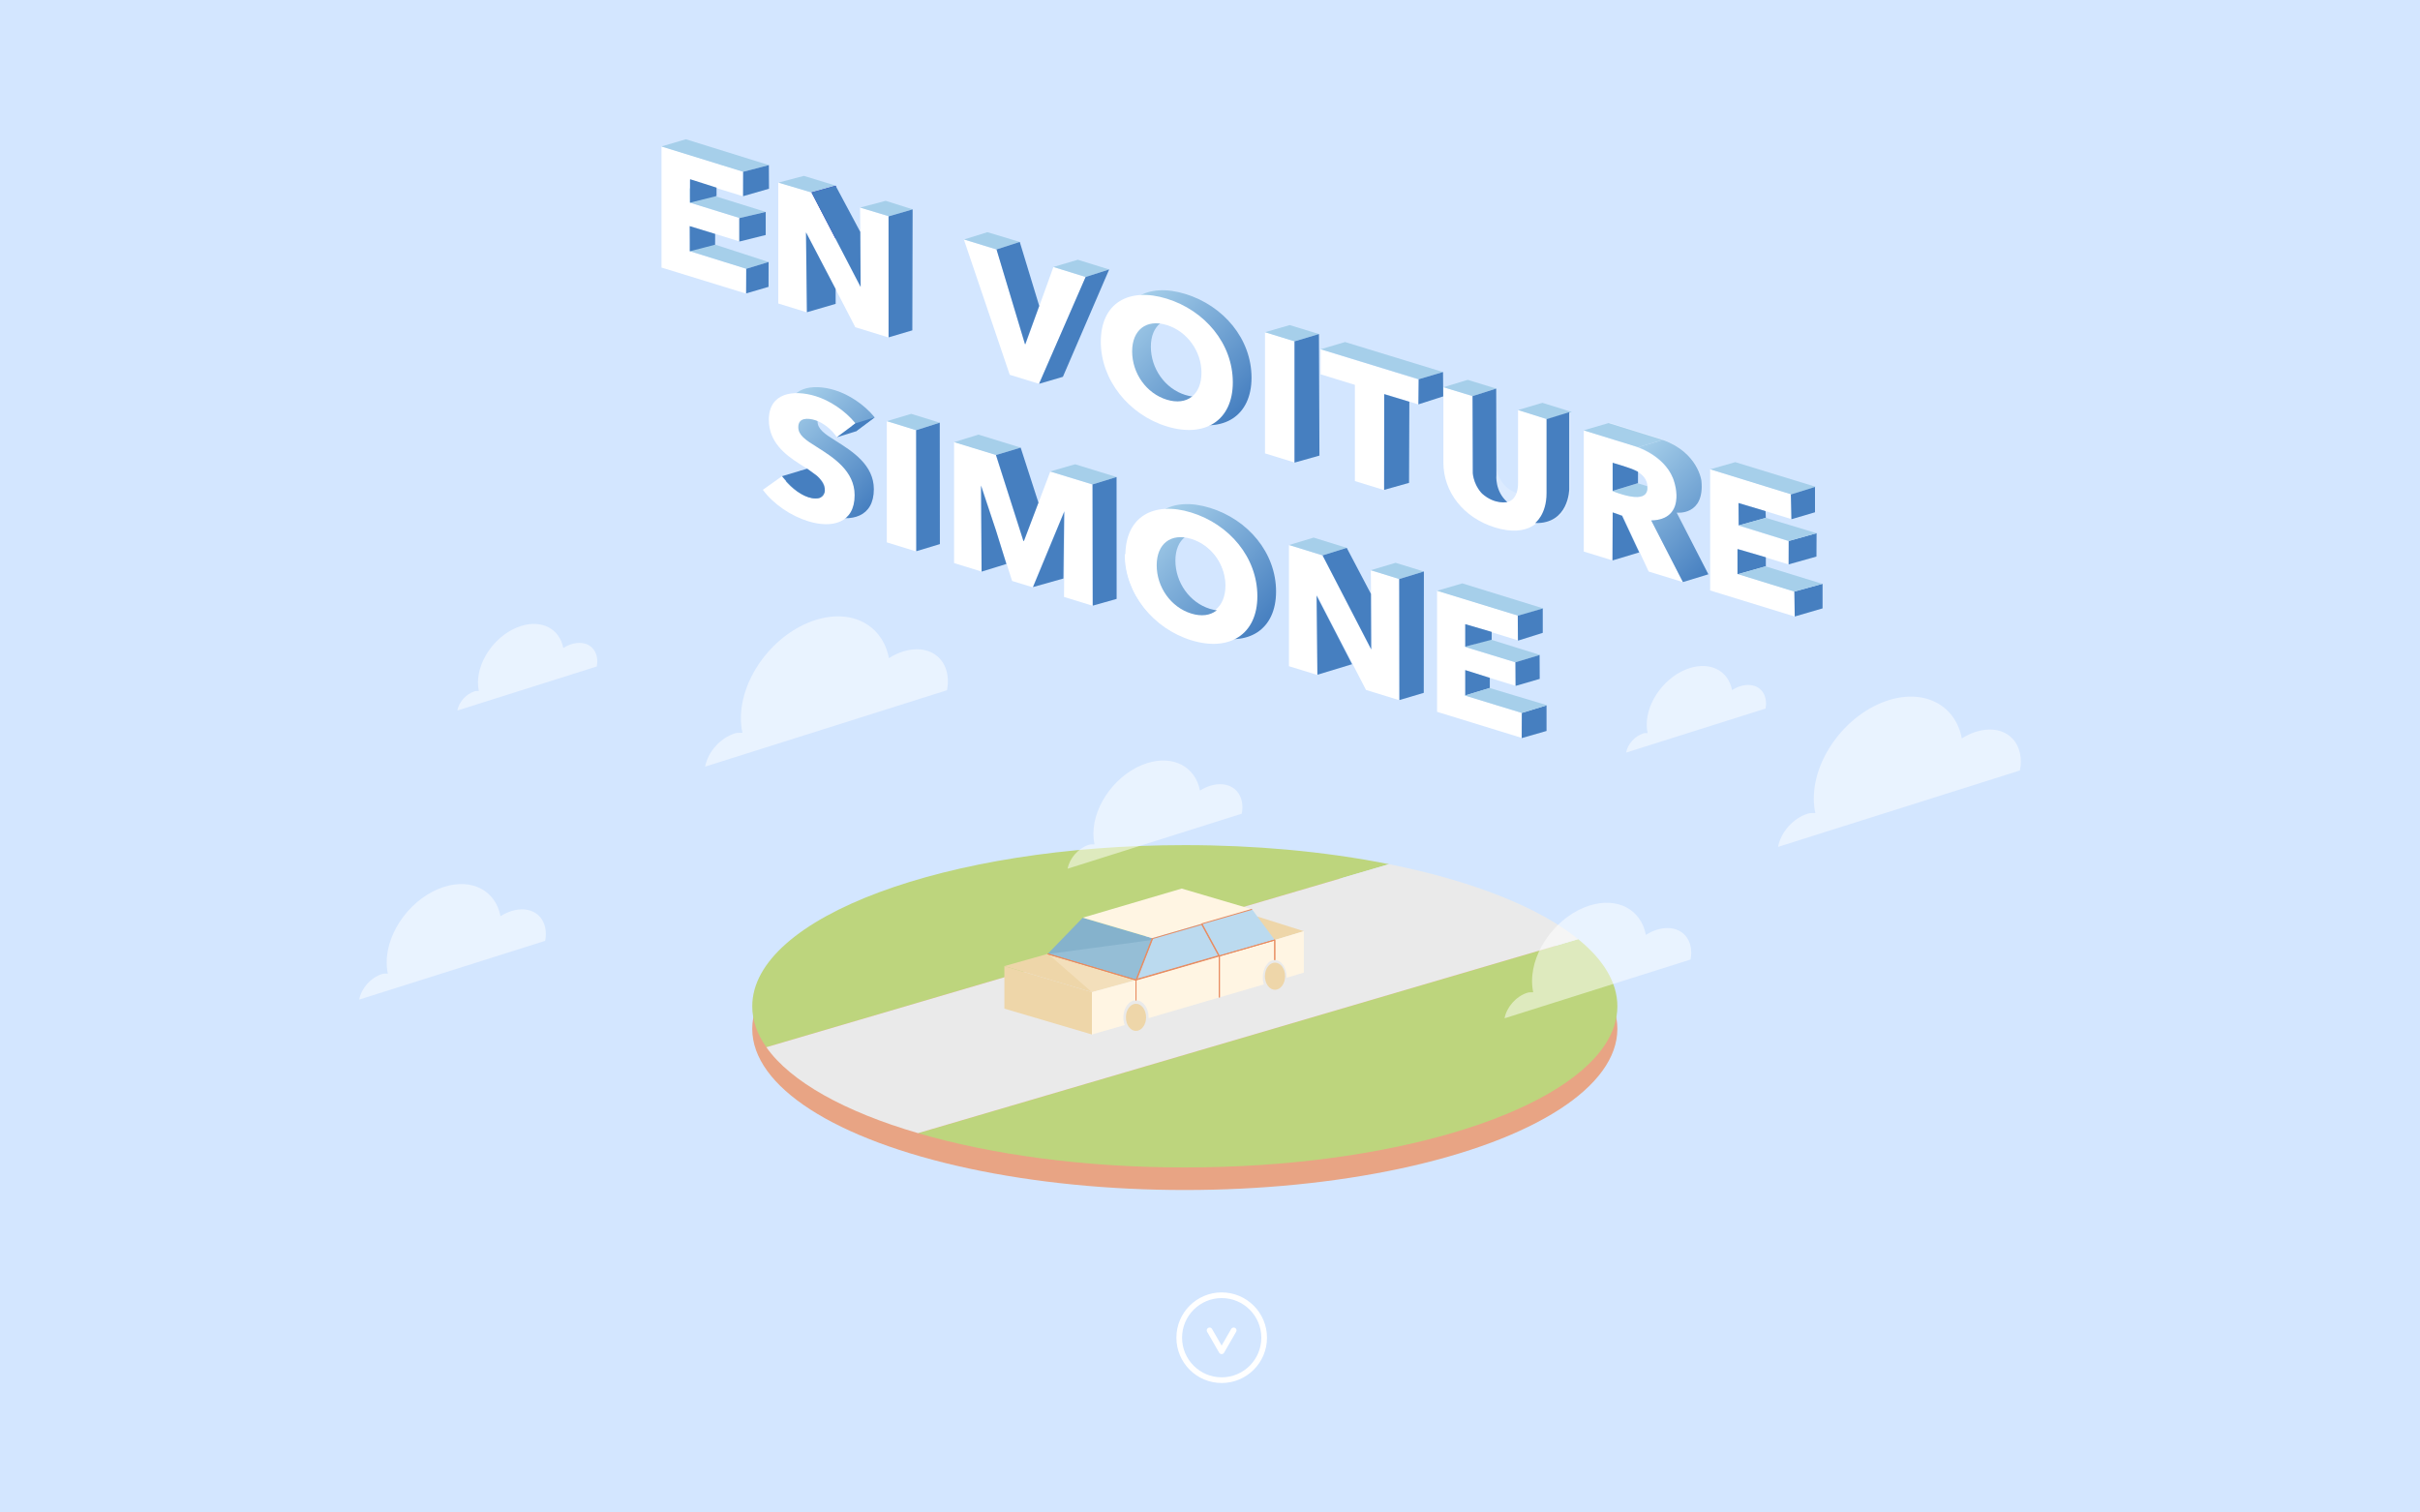 <?xml version="1.0" encoding="utf-8"?>
<!-- Generator: Adobe Illustrator 17.0.0, SVG Export Plug-In . SVG Version: 6.00 Build 0)  -->
<!DOCTYPE svg PUBLIC "-//W3C//DTD SVG 1.1//EN" "http://www.w3.org/Graphics/SVG/1.1/DTD/svg11.dtd">
<svg version="1.1" id="Calque_1" xmlns="http://www.w3.org/2000/svg" xmlns:xlink="http://www.w3.org/1999/xlink" x="0px" y="0px"
	 width="1280px" height="800px" viewBox="0 0 1280 800" enable-background="new 0 0 1280 800" xml:space="preserve">
<rect x="-14" y="-18" fill="#D3E6FF" width="1300" height="823"/>
<ellipse fill="#E8A484" cx="626.68" cy="544.186" rx="228.793" ry="85.247"/>
<g>
	<path fill="#BDD57D" d="M680.547,449.388c-17.275-1.553-35.312-2.377-53.867-2.377c-126.359,0-228.793,38.167-228.793,85.247
		c0,7.481,2.59,14.737,7.448,21.651l329.341-96.82C717.789,453.713,699.635,451.104,680.547,449.388z"/>
	<path fill="#BDD57D" d="M834.737,496.749L485.56,599.362c38.875,11.366,87.873,18.143,141.12,18.143
		c107.602,0,197.855-27.677,222.278-64.966c4.257-6.5,6.514-13.292,6.514-20.281C855.472,519.585,848.049,507.559,834.737,496.749z"
		/>
	<path fill="#EAEAEA" d="M734.675,457.088l-329.341,96.82c12.831,18.261,41.505,34.133,80.225,45.453l349.177-102.612
		C813.88,479.811,778.564,465.86,734.675,457.088z"/>
</g>
<polygon fill="#EED6A9" points="689.638,492.541 665.055,484.774 642.11,492.541 665.874,495.571 674.253,497.185 "/>
<polygon fill="#EED6A9" points="577.537,547.171 531.241,533.501 531.241,511.003 577.537,524.779 "/>
<polygon fill="#EED6A9" points="600.855,518.37 554.161,504.532 531.241,511.003 577.537,524.779 "/>
<polygon fill="#85B2CC" points="609.478,496.223 572.71,485.391 554.161,504.532 600.855,518.37 "/>
<path fill="none" d="M572.71,485.391"/>
<polygon fill="#FFF5E3" points="662.224,480.954 625.031,469.991 572.71,485.391 609.478,496.223 "/>
<g>
	<polygon fill="#BBDAEF" points="674.253,497.185 662.224,480.954 635.734,488.622 644.961,505.639 	"/>
	<polygon fill="#FFF5E3" points="601.251,517.272 600.855,518.37 609.478,496.223 	"/>
	<path fill="#FFF5E3" d="M689.638,492.541l-15.385,4.644v10.602c3.496,0,6.33,4.112,6.33,9.185c0,0.058-0.005,0.113-0.006,0.171
		l9.061-2.691V492.541z"/>
	<polygon fill="#FFF5E3" points="644.961,527.563 644.961,527.563 607.53,538.516 	"/>
	<polygon fill="#BBDAEF" points="635.734,488.622 609.478,496.223 600.855,518.37 644.961,505.639 	"/>
	<path fill="#FFF5E3" d="M674.253,507.787v-10.602l-29.292,8.455v0v21.924l23.506-6.878c-0.347-1.136-0.544-2.391-0.544-3.714
		C667.923,511.899,670.757,507.787,674.253,507.787z"/>
	<path fill="#FFF5E3" d="M644.961,505.639l-44.106,12.73v10.717c3.695,0,6.69,4.035,6.69,9.013c0,0.141-0.011,0.277-0.016,0.416
		l37.432-10.953V505.639L644.961,505.639z"/>
</g>
<g>
	<path fill="#FFF5E3" d="M600.855,529.087V518.37l-23.318,6.41v22.391l17.359-4.989c-0.464-1.227-0.731-2.611-0.731-4.082
		C594.165,533.122,597.16,529.087,600.855,529.087z"/>
</g>
<ellipse fill="#EED6A9" cx="600.855" cy="538.099" rx="5.336" ry="7.188"/>
<ellipse fill="#EED6A9" cx="674.385" cy="516.346" rx="5.336" ry="7.188"/>
<polygon opacity="0.3" fill="#FFF5E3" points="577.537,524.779 554.389,504.599 600.855,518.37 "/>
<polygon opacity="0.3" fill="#BBDAEF" points="609.478,497.185 554.389,504.599 600.855,518.37 "/>
<path fill="none" stroke="#E88A5E" stroke-width="0.5" stroke-linejoin="round" stroke-miterlimit="10" d="M674.253,497.185"/>
<path fill="none" stroke="#E88A5E" stroke-width="0.5" stroke-linejoin="round" stroke-miterlimit="10" d="M577.537,524.779"/>
<line fill="none" stroke="#E88A5E" stroke-width="0.5" stroke-linejoin="round" stroke-miterlimit="10" x1="600.855" y1="518.37" x2="554.161" y2="504.532"/>
<polyline fill="none" stroke="#E88A5E" stroke-width="0.5" stroke-linejoin="round" stroke-miterlimit="10" points="
	554.161,504.532 600.855,518.37 609.478,496.223 "/>
<g>
	<polyline fill="none" stroke="#E88A5E" stroke-width="0.5" stroke-linejoin="round" stroke-miterlimit="10" points="
		662.224,480.954 635.734,488.622 644.961,505.639 674.253,497.185 	"/>
	<g>
		<polygon fill="#E88A5E" points="609.478,496.223 601.251,517.272 600.855,518.37 609.478,496.223 		"/>
	</g>
	
		<line fill="none" stroke="#E88A5E" stroke-width="0.5" stroke-linejoin="round" stroke-miterlimit="10" x1="674.253" y1="497.185" x2="674.253" y2="507.787"/>
	<g>
		<path fill="#E88A5E" d="M635.486,489.215l8.739,16.117l-42.538,12.278l8.167-20.975L635.486,489.215 M635.734,488.622l-26.256,7.6
			l-8.623,22.147l44.106-12.73L635.734,488.622L635.734,488.622z"/>
	</g>
	<polyline fill="none" stroke="#E88A5E" stroke-width="0.5" stroke-linejoin="round" stroke-miterlimit="10" points="
		674.253,507.787 674.253,497.185 644.961,505.639 644.961,505.639 644.961,527.563 	"/>
	<polyline fill="none" stroke="#E88A5E" stroke-width="0.5" stroke-linejoin="round" stroke-miterlimit="10" points="
		644.961,527.563 644.961,505.639 644.961,505.639 600.855,518.37 600.855,529.087 	"/>
</g>
<g>
	
		<line fill="none" stroke="#E88A5E" stroke-width="0.5" stroke-linejoin="round" stroke-miterlimit="10" x1="600.855" y1="529.087" x2="600.855" y2="518.37"/>
</g>
<g>
	<path fill="#FFFFFF" d="M349.882,141.511V77.398l43.106,13.274v13.13l-28.164-8.673v12.044l26.624,8.199v12.406l-26.624-8.199
		v13.311l29.794,9.175v13.221L349.882,141.511z"/>
	<path fill="#FFFFFF" d="M452.392,173.078l-25.809-49.874l-0.271-0.084l0.362,42.038l-15.033-4.629V96.417l17.658,5.438
		l25.719,49.756l0.272,0.084l-0.363-41.948l15.033,4.629v64.112L452.392,173.078z"/>
	<path fill="#FFFFFF" d="M549.558,203l-15.485-4.769l-24.27-71.586L527.191,132l14.852,50.032l0.362,0.111l14.761-40.913
		l17.116,5.271L549.558,203z"/>
	<linearGradient id="SVGID_1_" gradientUnits="userSpaceOnUse" x1="598.068" y1="160.175" x2="655.926" y2="218.033">
		<stop  offset="0" style="stop-color:#A6CFEA"/>
		<stop  offset="1" style="stop-color:#467FC0"/>
	</linearGradient>
	<path fill="url(#SVGID_1_)" d="M627.004,223.052c-20.014-6.163-34.865-24.501-34.865-44.785c0-20.556,14.852-28.932,34.865-22.768
		c20.104,6.191,34.956,23.714,34.956,44.269C661.96,220.052,647.108,229.242,627.004,223.052z M627.004,169.443
		c-10.867-3.346-18.293,2.698-18.293,13.926c0,11.591,7.516,22.237,18.293,25.555c10.776,3.319,18.383-2.67,18.383-14.261
		C645.388,183.435,637.871,172.79,627.004,169.443z"/>
	<path fill="#FFFFFF" d="M669.091,239.81v-64.112l15.576,4.797v64.112L669.091,239.81z"/>
	<path fill="#FFFFFF" d="M732.119,208.328v50.892l-15.486-4.769v-50.892l-18.112-5.578v-13.221l51.709,15.924v13.221
		L732.119,208.328z"/>
	<path fill="#FFFFFF" d="M790.798,279.01c-16.844-5.187-27.348-18.926-27.348-34.32v-39.934l15.395,4.741v38.667
		c0,6.882,3.351,14.253,12.044,16.93c8.785,2.705,12.044-2.63,12.044-9.512v-38.667l15.485,4.769v39.934
		C818.418,277.011,807.552,284.169,790.798,279.01z"/>
	<path opacity="0.2" fill="#FFFFFF" d="M803.162,275.095c-16.844-5.187-27.348-18.926-27.348-34.32V200.84l15.395,4.741v38.667
		c0,6.882,3.351,14.253,12.044,16.93c8.785,2.705,12.045-2.63,12.045-9.512v-38.667l15.485,4.769v39.934
		C830.782,273.096,819.915,280.254,803.162,275.095z"/>
	<path fill="#FFFFFF" d="M872.027,302.303l-13.855-29.712l-5.253-1.617v25.446l-15.214-4.685v-64.112l24.451,7.529
		c12.316,3.793,24.541,12.266,24.541,26.936c0,8.603-5.071,13.199-13.312,13.196l16.753,32.597L872.027,302.303z M861.069,247.313
		l-8.241-2.538v14.941l7.335,2.259c4.981,1.534,11.23,2.19,11.23-4.33C871.393,251.669,865.687,248.736,861.069,247.313z"/>
	<path opacity="0.2" fill="#FFFFFF" d="M885.489,298.182l-13.855-29.712l-5.253-1.618v25.446l-15.214-4.685v-64.112l24.451,7.529
		c12.316,3.793,24.541,12.266,24.541,26.936c0,8.603-5.071,13.199-13.312,13.196l16.753,32.597L885.489,298.182z M874.532,243.192
		l-8.241-2.538v14.941l7.335,2.259c4.981,1.534,11.23,2.19,11.23-4.33C884.855,247.548,879.15,244.614,874.532,243.192z"/>
	<path fill="#FFFFFF" d="M904.535,312.314v-64.112l43.106,13.274v13.13l-28.164-8.673v12.044l26.624,8.199v12.406l-26.624-8.199
		v13.311l29.794,9.175v13.221L904.535,312.314z"/>
	<linearGradient id="SVGID_2_" gradientUnits="userSpaceOnUse" x1="414.379" y1="214.716" x2="464.04" y2="264.377">
		<stop  offset="0" style="stop-color:#A6CFEA"/>
		<stop  offset="1" style="stop-color:#467FC0"/>
	</linearGradient>
	<path fill="url(#SVGID_2_)" d="M452.778,228.123c-2.626-4.159-7.426-7.811-11.411-9.038c-3.984-1.227-8.965-1.403-8.965,3.668
		c0,4.256,3.804,6.786,9.871,10.556c8.694,5.484,19.923,12.655,19.923,25.423c0,14.76-11.863,17.718-24.541,13.813
		c-9.146-2.817-18.383-9.012-23.998-16.627l10.142-7.2c3.079,4.842,8.784,9.497,13.855,11.058c4.709,1.45,8.875,0.922,8.875-4.24
		c0-4.89-4.89-7.935-13.312-13.245c-8.15-5.136-16.391-11.839-16.391-23.43c0-14.217,12.86-16.143,24.813-12.462
		c7.245,2.231,15.395,7.457,21.009,14.348L452.778,228.123z"/>
	<path fill="#FFFFFF" d="M562.779,315.738l0.362-45.256l-0.272-0.084l-16.662,40.237l-10.867-3.346l-16.21-50.359l-0.272-0.084
		l0.362,45.479l-14.58-4.49v-64.112l22.005,6.777l14.58,45.602l0.362,0.111l13.946-36.817l22.368,6.888v64.112L562.779,315.738z"/>
	<path fill="#FFFFFF" d="M629.789,270.541c20.104,6.191,34.956,23.714,34.956,44.269c0,20.284-14.852,29.475-34.956,23.284
		c-20.014-6.163-34.865-24.501-34.865-44.785 M629.789,284.486c-10.867-3.347-18.293,2.698-18.293,13.926
		c0,11.591,7.516,22.237,18.293,25.555c10.776,3.318,18.383-2.67,18.383-14.261C648.172,298.478,640.656,287.833,629.789,284.486z"
		/>
	<path fill="#FFFFFF" d="M722.518,364.93l-25.81-49.875l-0.271-0.084l0.362,42.038l-15.033-4.629v-64.112l17.659,5.438
		l25.719,49.756l0.272,0.083l-0.362-41.948l15.033,4.63v64.112L722.518,364.93z"/>
	<path fill="#FFFFFF" d="M760.097,376.502V312.39l43.105,13.274v13.13l-28.164-8.673v12.044l26.624,8.199v12.406l-26.624-8.199
		v13.311l29.794,9.175v13.221L760.097,376.502z"/>
	<path fill="#FFFFFF" d="M469.053,286.876v-64.112l15.576,4.797v64.112L469.053,286.876z"/>
	<path fill="#FFFFFF" d="M442.612,231.283c-2.626-4.159-7.426-7.811-11.411-9.038c-3.984-1.227-8.965-1.403-8.965,3.668
		c0,4.256,3.804,6.786,9.871,10.556c8.694,5.484,19.923,12.655,19.923,25.423c0,14.76-11.863,17.718-24.541,13.813
		c-9.146-2.817-18.383-9.012-23.998-16.627l10.142-7.2c3.079,4.842,8.784,9.497,13.855,11.058c4.709,1.45,8.875,0.922,8.875-4.24
		c0-4.89-4.89-7.935-13.312-13.245c-8.15-5.136-16.391-11.839-16.391-23.43c0-14.217,12.86-16.143,24.813-12.462
		c7.245,2.231,15.395,7.457,21.009,14.348L442.612,231.283z"/>
	<path fill="#FFFFFF" d="M617.113,225.524c-20.014-6.163-34.865-24.501-34.865-44.785c0-20.556,14.852-28.932,34.865-22.768
		c20.104,6.191,34.956,23.714,34.956,44.269C652.069,222.524,637.217,231.715,617.113,225.524z M617.113,171.916
		c-10.867-3.346-18.293,2.698-18.293,13.926c0,11.591,7.516,22.237,18.293,25.555c10.776,3.319,18.383-2.67,18.383-14.261
		C635.497,185.908,627.98,175.262,617.113,171.916z"/>
	<linearGradient id="SVGID_3_" gradientUnits="userSpaceOnUse" x1="611.05" y1="273.298" x2="668.907" y2="331.155">
		<stop  offset="0" style="stop-color:#A6CFEA"/>
		<stop  offset="1" style="stop-color:#467FC0"/>
	</linearGradient>
	<path fill="url(#SVGID_3_)" d="M639.986,336.174c-20.014-6.163-34.865-24.501-34.865-44.785c0-20.556,14.852-28.932,34.865-22.768
		c20.104,6.191,34.956,23.714,34.956,44.269C674.941,333.174,660.089,342.364,639.986,336.174z M639.986,282.565
		c-10.867-3.346-18.293,2.698-18.293,13.926c0,11.591,7.516,22.237,18.293,25.555c10.776,3.319,18.383-2.67,18.383-14.261
		C658.369,296.557,650.852,285.912,639.986,282.565z"/>
	<path fill="#FFFFFF" d="M630.095,338.646c-20.014-6.163-34.865-24.501-34.865-44.785c0-20.556,14.852-28.932,34.865-22.768
		c20.104,6.191,34.956,23.714,34.956,44.269C665.05,335.646,650.198,344.837,630.095,338.646z M630.095,285.038
		c-10.867-3.346-18.293,2.698-18.293,13.926c0,11.591,7.516,22.237,18.293,25.555c10.776,3.319,18.383-2.67,18.383-14.261
		C648.478,299.03,640.961,288.384,630.095,285.038z"/>
</g>
<polygon fill="#A6CFEA" points="349.799,77.47 362.781,73.657 406.672,87.322 393.072,90.864 "/>
<polygon fill="#A6CFEA" points="454.924,109.787 468.456,106.215 482.734,110.723 470.139,114.355 "/>
<polygon fill="#A6CFEA" points="411.652,96.599 425.183,93.027 442.269,98.256 429.287,101.811 "/>
<polygon fill="#A6CFEA" points="364.893,107.16 364.841,99.587 404.92,112.049 391.423,115.385 "/>
<polygon fill="#467FC0" points="393.078,90.864 393.037,103.777 406.74,99.827 406.672,87.326 "/>
<polygon fill="#467FC0" points="391,115.385 391,127.783 405,124.297 405,112.088 "/>
<polygon fill="#467FC0" points="365,94.779 365,107.177 379,103.691 379,99.243 "/>
<polygon fill="#A6CFEA" points="364.944,132.866 365.116,125.138 406.5,138.567 394.72,142.173 "/>
<polygon fill="#467FC0" points="394.72,142.173 394.652,155.189 406.5,151.72 406.534,138.567 "/>
<polygon fill="#467FC0" points="364.807,119.609 364.876,132.9 378.235,129.431 378.27,123.73 "/>
<polygon fill="#467FC0" points="469.984,114.432 470.001,178.44 482.554,174.731 482.708,110.748 "/>
<polygon fill="#467FC0" points="426.809,165.149 442,160.718 442,152.888 426.316,122.906 "/>
<polyline fill="#2E00BC" points="442.089,98.256 429.287,101.811 441.96,126.255 "/>
<polygon fill="#467FC0" points="429.218,101.811 455.199,151.72 455.027,122.666 441.986,98.256 "/>
<polygon fill="#A6CFEA" points="509.908,126.65 522.272,122.803 539.375,127.955 527.08,131.938 "/>
<polygon fill="#A6CFEA" points="557.2,141.194 570.078,137.382 586.666,142.533 574.2,146.5 "/>
<polygon fill="#467FC0" points="549.678,161.817 539.375,127.955 527.08,131.938 542.123,181.943 542.294,182.08 "/>
<polygon fill="#467FC0" points="549.575,203.012 562.197,199.303 586.666,142.533 574.2,146.5 "/>
<polygon fill="#A6CFEA" points="669.091,175.709 682.176,171.949 697.63,176.688 684.7,180.552 "/>
<polyline fill="#467FC0" points="684.7,244.688 697.888,240.979 697.63,176.688 684.7,180.552 "/>
<polyline fill="#467FC0" points="732.094,259.113 745.282,255.404 745.437,212.491 732.146,208.473 "/>
<polygon fill="#A6CFEA" points="698.558,184.725 711.436,180.912 763.261,196.779 750.382,200.591 "/>
<polyline fill="#467FC0" points="750.227,213.882 763.364,209.658 763.261,196.779 750.382,200.591 "/>
<polygon fill="#A6CFEA" points="763.467,204.815 776.294,200.9 791.388,205.537 778.87,209.503 "/>
<polygon fill="#A6CFEA" points="802.979,216.87 815.806,213.058 831.416,217.9 818.485,221.816 "/>
<polygon fill="#A6CFEA" points="904.585,248.226 917.841,244.448 960.427,257.499 947.651,261.551 "/>
<polygon fill="#467FC0" points="947.506,274.636 960,270.961 960,257.567 947.228,261.551 "/>
<polygon fill="#467FC0" points="946.089,286.158 960.839,282.02 960.771,294.383 946.037,298.522 "/>
<polygon fill="#467FC0" points="919.558,266.084 933.845,270.343 933.983,273.898 919.661,277.916 "/>
<polygon fill="#467FC0" points="919,290.4 934,294.761 934,299.535 919,303.725 "/>
<polygon fill="#467FC0" points="949.06,312.895 964,308.808 964,321.79 949.284,326.083 "/>
<polygon fill="#A6CFEA" points="919.352,303.725 933.777,299.535 963.862,308.808 948.991,312.895 "/>
<polygon fill="#A6CFEA" points="946.089,286.158 960.839,282.02 933.983,273.898 919.661,277.916 "/>
<polygon fill="#A6CFEA" points="469.108,222.743 481.953,218.896 497.064,223.567 484.563,227.551 "/>
<polygon fill="#467FC0" points="497.064,223.567 497.133,287.79 484.632,291.567 484.563,227.551 "/>
<polygon fill="#A6CFEA" points="504.62,233.87 517.533,229.886 539.856,236.755 526.805,240.67 "/>
<polyline fill="#467FC0" points="549.266,265.878 539.856,236.755 526.805,240.67 541.298,286.072 541.573,286.158 "/>
<polygon fill="#467FC0" points="519.181,302.351 532.3,298.299 526.805,280.577 518.906,256.949 "/>
<polygon fill="#A6CFEA" points="555.448,249.376 568.636,245.564 590.581,252.313 577.857,256.228 "/>
<polyline fill="#467FC0" points="577.977,320.347 590.616,316.775 590.581,252.313 577.857,256.228 "/>
<polygon fill="#A6CFEA" points="681.832,288.27 694.814,284.355 712.329,289.781 699.554,293.765 "/>
<polygon fill="#A6CFEA" points="725.036,301.596 738.156,297.68 753.13,302.283 740.079,306.266 "/>
<polyline fill="#467FC0" points="740.182,370.283 753.061,366.471 753.13,302.283 740.079,306.266 "/>
<polygon fill="#467FC0" points="699.554,293.765 725.243,343.392 725.14,314.131 712.329,289.781 "/>
<polygon fill="#A6CFEA" points="760.067,312.483 773.461,308.567 816.425,321.858 803.031,325.67 "/>
<polygon fill="#A6CFEA" points="774.903,342.155 788.297,338.24 814.57,346.431 801.537,350.295 "/>
<polyline fill="#467FC0" points="802.87,338.858 816,334.737 816,321.858 802.789,325.67 "/>
<polygon fill="#467FC0" points="789,338.343 789,334.222 775,330.135 775,342.052 "/>
<polygon fill="#467FC0" points="801.537,350.295 814.33,346.448 814.398,359.087 801.623,362.796 "/>
<polygon fill="#467FC0" points="804.935,377.083 818,373.099 818,386.63 804.873,390.408 "/>
<polygon fill="#467FC0" points="788,358.537 788,363.895 775,367.862 775,354.416 "/>
<polygon fill="#A6CFEA" points="774.697,367.862 787.885,363.895 818.314,373.03 804.92,377.083 "/>
<polygon fill="#467FC0" points="546.381,310.525 562.454,305.992 562.866,270.755 "/>
<polygon fill="#467FC0" points="696.806,356.889 715.146,351.325 696.394,315.058 "/>
<path fill="#FFFFFF" d="M611.502,171.021"/>
<polygon fill="#A6CFEA" points="837.62,227.62 850.808,223.773 879.519,232.702 866.469,236.549 "/>
<polygon fill="#467FC0" points="852.869,296.444 867.018,292.185 857.951,272.816 853.006,271.03 "/>
<path fill="#467FC0" d="M791.388,205.537l0.091,45.746c0,0-0.927,8.449,5.77,14.27c0,0-6.542,1.545-13.291-4.43
	c0,0-4.224-3.967-4.945-10.715l-0.143-40.903L791.388,205.537z"/>
<linearGradient id="SVGID_4_" gradientUnits="userSpaceOnUse" x1="860.038" y1="242.98" x2="912.209" y2="295.152">
	<stop  offset="0" style="stop-color:#A6CFEA"/>
	<stop  offset="1" style="stop-color:#467FC0"/>
</linearGradient>
<path fill="url(#SVGID_4_)" d="M890.138,307.881l13.463-4.121l-16.753-32.597c0,0,14.926,1.756,13.072-16.892
	c0,0-1.752-14.905-20.4-21.568l-13.051,3.846c0,0,15.729,5.255,19.232,18.855c0,0,6.38,19.361-12.316,19.88L890.138,307.881z"/>
<path fill="#A6CFEA" d="M866.291,255.596l-13.463,4.121c0,0,19.754,8.497,18.449-2.562L866.291,255.596z"/>
<path fill="#467FC0" d="M866.377,255.551l0.015-5.974c0,0-1.391-1.315-13.391-4.802v14.852L866.377,255.551z"/>
<path fill="#467FC0" d="M830,218.003v40.8c0,0-0.196,18.408-18.055,17.859c0,0,6.055-4.396,6.055-15.798v-39.152L830,218.003z"/>
<path fill="#467FC0" d="M413.634,251.88l13.306-3.997l5.152,3.778c0,0,8.105,6.869,1.648,11.539
	C433.74,263.2,425.947,266.936,413.634,251.88z"/>
<polygon fill="#467FC0" points="442.612,231.283 452.778,228.123 462.649,220.749 452.483,223.909 "/>
<g>
	<circle fill="none" stroke="#FFFFFF" stroke-width="3" stroke-miterlimit="10" cx="646.186" cy="707.552" r="22.46"/>
	
		<polyline fill="none" stroke="#FFFFFF" stroke-width="3" stroke-linecap="round" stroke-linejoin="round" stroke-miterlimit="10" points="
		652.523,703.673 649.336,709.201 646.149,714.728 642.963,709.201 639.776,703.673 	"/>
</g>
<path opacity="0.5" fill="#FFFFFF" d="M477.55,344.624c-2.575,0.813-5.053,2.01-7.376,3.499
	c-3.312-17.399-19.431-26.309-38.83-20.181c-21.796,6.885-39.465,30.136-39.465,51.932c0,2.732,0.278,5.311,0.807,7.72
	c-1.279,0.075-2.612-0.135-3.993,0.301c-7.834,2.475-14.342,9.935-15.725,17.594l24.659-7.79l6.791-2.145l49.808-15.734
	l10.836-3.423l35.813-11.313c0.328-1.909,0.502-2.926,0.502-4.598C501.376,347.327,490.709,340.467,477.55,344.624z"/>
<path opacity="0.5" fill="#FFFFFF" d="M640.003,415.651c-1.854,0.586-3.638,1.447-5.311,2.52
	c-2.385-12.529-13.991-18.944-27.96-14.531c-15.694,4.958-28.417,21.699-28.417,37.394c0,1.967,0.2,3.824,0.581,5.558
	c-0.921,0.054-1.881-0.097-2.875,0.217c-5.641,1.782-10.327,7.154-11.323,12.669l17.756-5.609l4.89-1.545l35.865-11.33l7.802-2.465
	l25.787-8.146c0.236-1.375,0.361-2.107,0.361-3.311C657.159,417.597,649.478,412.658,640.003,415.651z"/>
<path opacity="0.5" fill="#FFFFFF" d="M302.187,340.732c-1.484,0.469-2.913,1.159-4.252,2.017
	c-1.909-10.03-11.201-15.165-22.383-11.633c-12.564,3.969-22.749,17.371-22.749,29.935c0,1.575,0.16,3.061,0.465,4.45
	c-0.737,0.043-1.506-0.078-2.302,0.174c-4.516,1.426-8.267,5.727-9.064,10.142l14.214-4.49l3.914-1.237l28.711-9.07l6.246-1.973
	l20.644-6.521c0.189-1.101,0.289-1.687,0.289-2.651C315.921,342.289,309.772,338.335,302.187,340.732z"/>
<path opacity="0.5" fill="#FFFFFF" d="M920.371,362.986c-1.484,0.469-2.913,1.159-4.252,2.017
	c-1.909-10.03-11.201-15.166-22.383-11.633c-12.564,3.969-22.749,17.371-22.749,29.935c0,1.575,0.16,3.061,0.465,4.45
	c-0.737,0.043-1.506-0.078-2.302,0.174c-4.516,1.427-8.267,5.727-9.064,10.142l14.214-4.49l3.914-1.237l28.711-9.07l6.246-1.973
	l20.644-6.521c0.189-1.101,0.289-1.687,0.289-2.651C934.105,364.544,927.956,360.59,920.371,362.986z"/>
<path opacity="0.5" fill="#FFFFFF" d="M1045.043,387.072c-2.575,0.813-5.053,2.01-7.376,3.499
	c-3.312-17.399-19.431-26.309-38.83-20.181c-21.796,6.885-39.465,30.136-39.465,51.932c0,2.732,0.278,5.311,0.807,7.72
	c-1.279,0.075-2.612-0.135-3.993,0.301c-7.834,2.475-14.342,9.935-15.725,17.594l24.659-7.79l6.791-2.145l49.808-15.734
	l10.836-3.423l35.813-11.313c0.328-1.909,0.502-2.926,0.502-4.598C1068.869,389.775,1058.202,382.916,1045.043,387.072z"/>
<path opacity="0.5" fill="#FFFFFF" d="M876.226,491.802c-1.98,0.626-3.885,1.546-5.672,2.691
	c-2.547-13.38-14.942-20.231-29.859-15.518c-16.76,5.295-30.347,23.173-30.347,39.934c0,2.101,0.214,4.084,0.62,5.936
	c-0.983,0.058-2.008-0.104-3.071,0.232c-6.024,1.903-11.028,7.639-12.092,13.529l18.962-5.99l5.222-1.65l38.301-12.099l8.333-2.632
	l27.539-8.699c0.252-1.468,0.386-2.25,0.386-3.536C894.547,493.88,886.344,488.605,876.226,491.802z"/>
<path opacity="0.5" fill="#FFFFFF" d="M270.406,481.911c-1.98,0.626-3.885,1.546-5.672,2.691
	c-2.547-13.38-14.942-20.231-29.859-15.518c-16.76,5.295-30.347,23.173-30.347,39.934c0,2.101,0.214,4.084,0.62,5.936
	c-0.983,0.058-2.008-0.104-3.071,0.232c-6.024,1.903-11.028,7.639-12.092,13.529l18.962-5.99l5.222-1.65l38.301-12.099l8.333-2.632
	l27.539-8.699c0.252-1.468,0.386-2.25,0.386-3.536C288.727,483.989,280.524,478.714,270.406,481.911z"/>
</svg>
